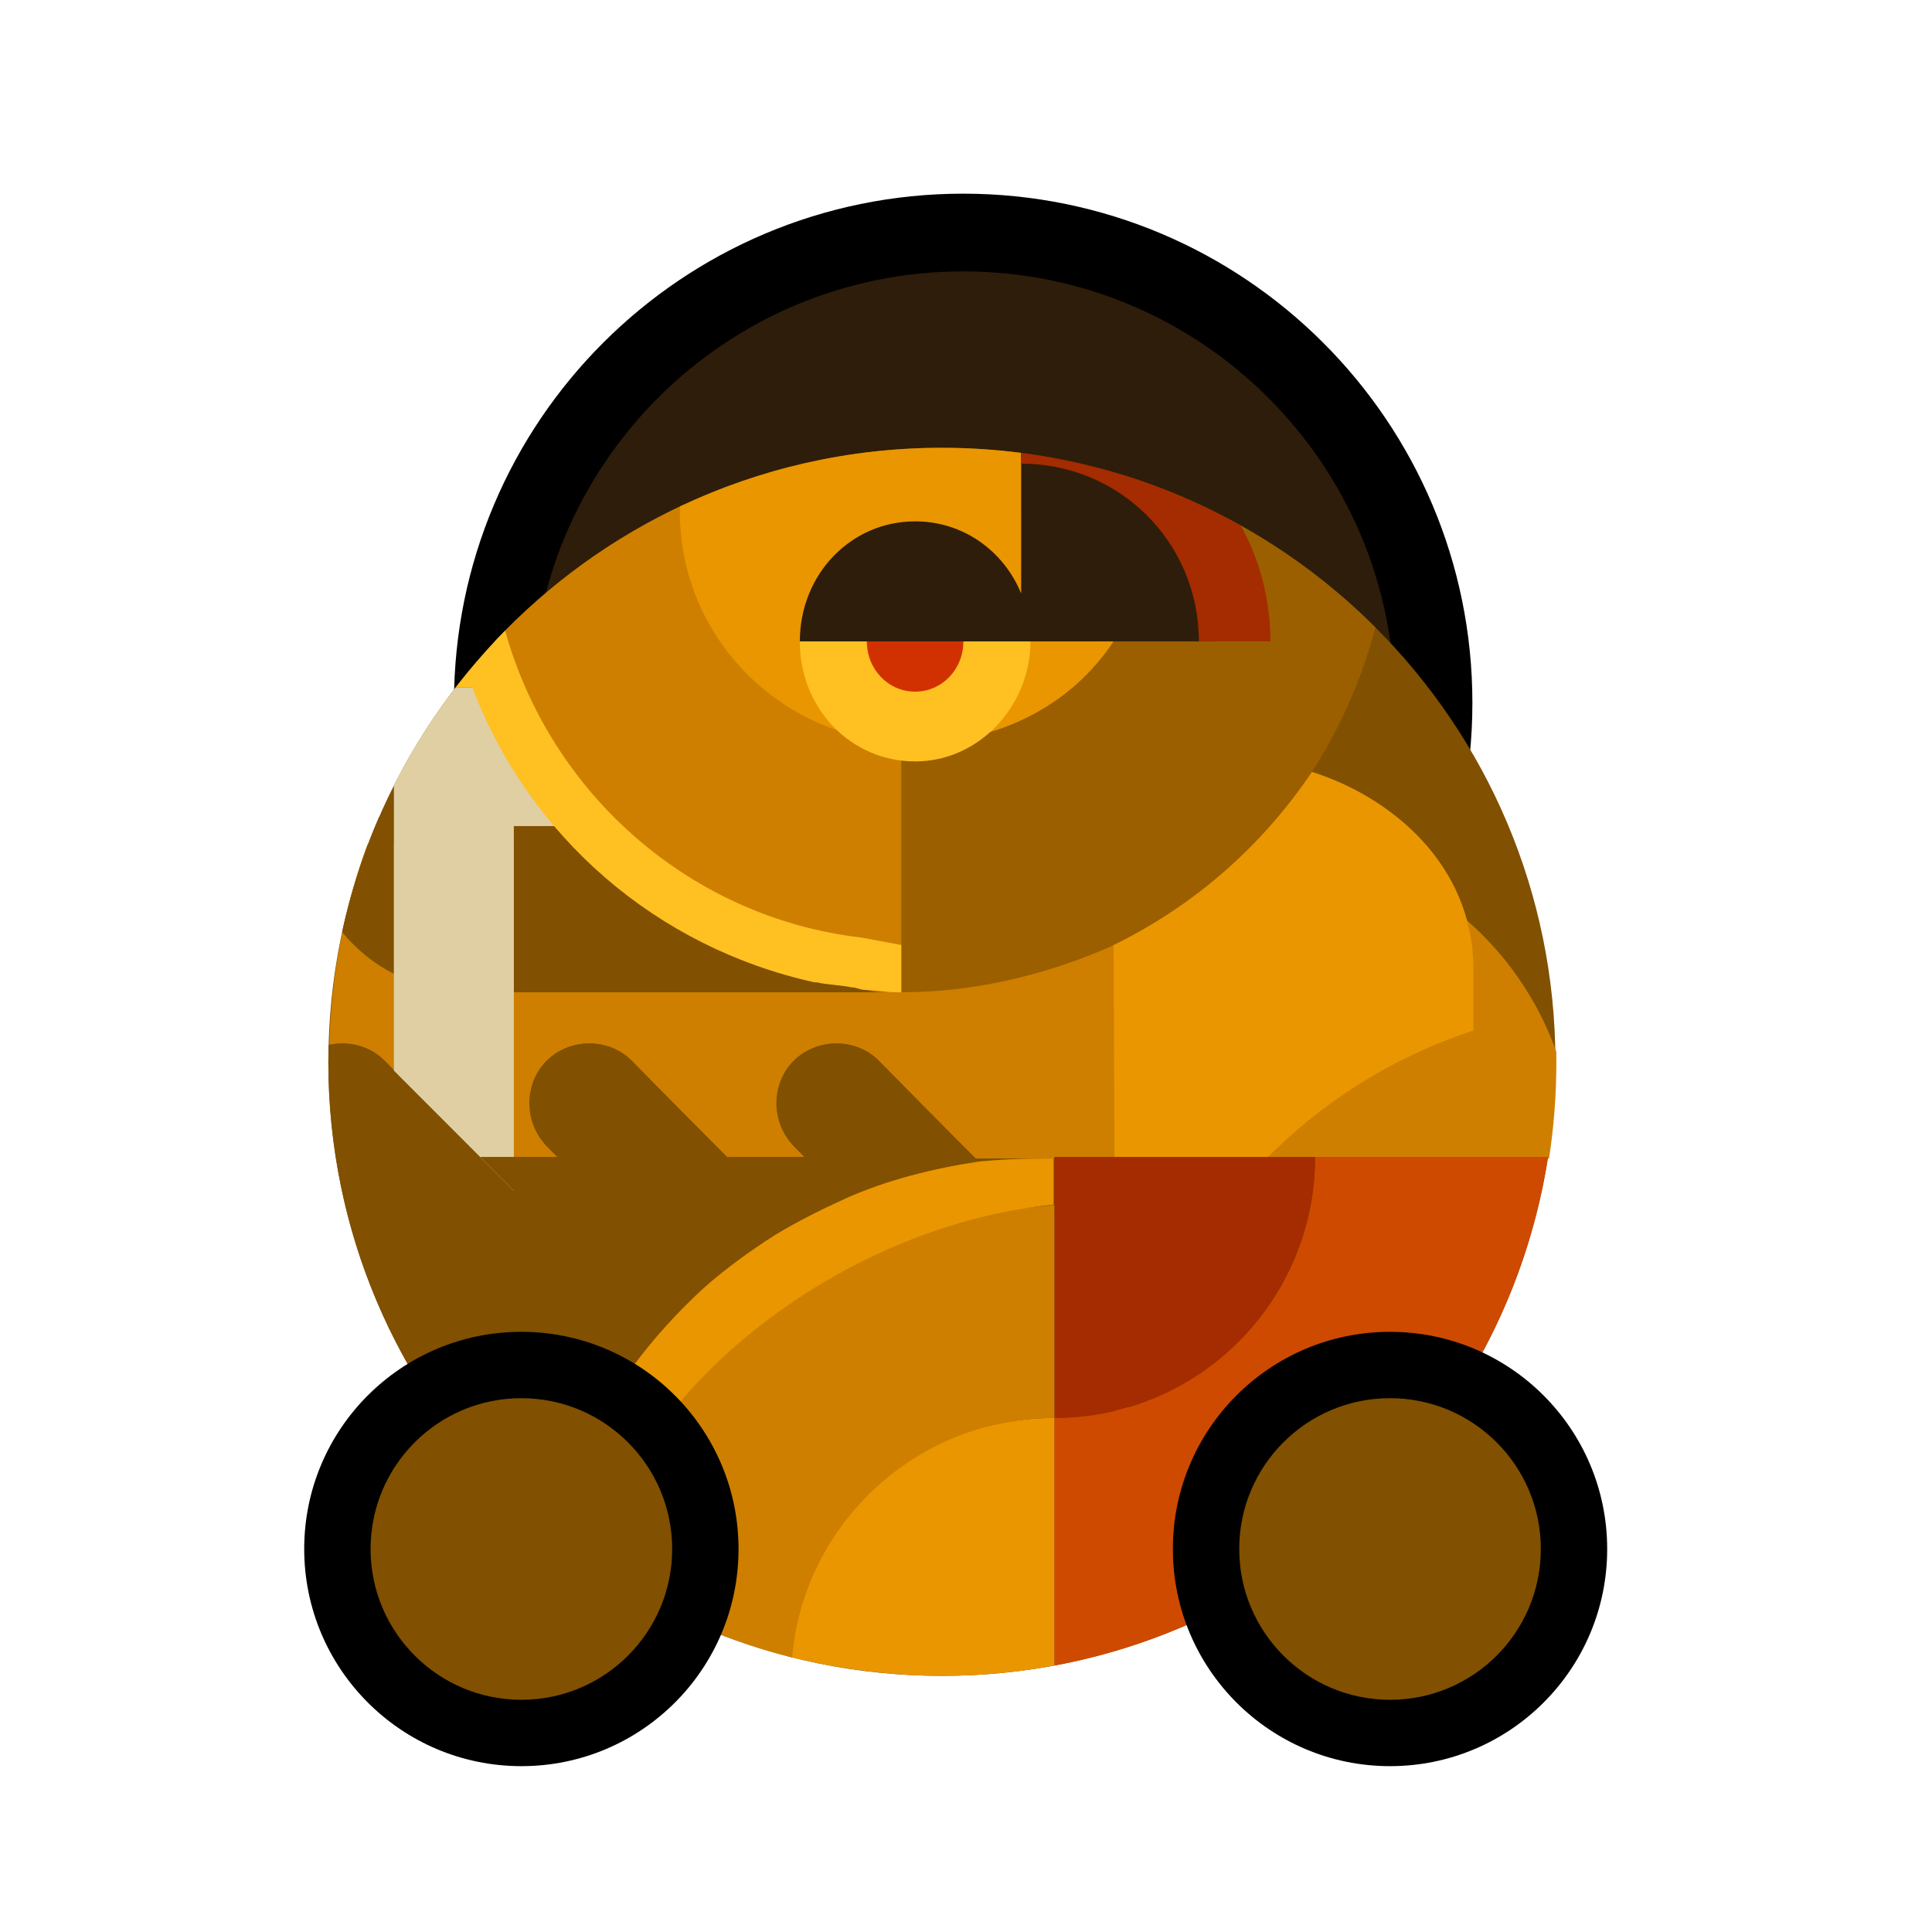 <svg width="129" height="129" viewBox="0 0 129 129" fill="none" xmlns="http://www.w3.org/2000/svg">
<path d="M32.312 47.432C32.312 64.829 46.416 78.931 63.812 78.931C81.21 78.93 95.312 64.827 95.312 47.43C95.312 30.033 81.21 15.93 63.812 15.931C46.416 15.931 32.312 30.035 32.312 47.432Z" fill="#2E1D0A"/>
<path fill-rule="evenodd" clip-rule="evenodd" d="M64.312 12.931C83.09 12.93 98.312 28.152 98.312 46.93C98.312 65.707 83.09 80.93 64.312 80.931C45.535 80.931 30.312 65.71 30.312 46.932C30.312 28.154 45.535 12.931 64.312 12.931ZM93.122 46.93C93.122 31.019 80.224 18.121 64.312 18.121C48.401 18.122 35.503 31.021 35.503 46.932C35.503 62.843 48.401 75.741 64.312 75.741C80.224 75.74 93.122 62.841 93.122 46.93Z" fill="black"/>
<path d="M21.926 70.899C21.926 48.256 40.278 29.899 62.891 29.899C85.503 29.899 103.855 48.256 103.855 70.899C103.855 93.543 85.503 111.899 62.891 111.899C40.278 111.899 21.926 93.543 21.926 70.899Z" fill="#815000"/>
<path d="M103.913 70.221C103.916 70.447 103.918 70.673 103.918 70.9C103.918 73.094 103.751 75.249 103.429 77.352L65.11 77.352L58.694 70.83C57.166 69.278 54.569 69.278 53.041 70.83C51.514 72.383 51.514 75.023 53.041 76.576L53.805 77.352L48.611 77.352L42.195 70.83C40.667 69.278 38.07 69.278 36.542 70.83C35.015 72.383 35.015 75.023 36.542 76.576L37.306 77.352L32.112 77.352L25.696 70.83C24.713 69.831 23.287 69.475 21.988 69.762C22.112 65.07 23 60.571 24.53 56.39L84.512 56.39C93.382 56.39 101.03 62.125 103.913 70.221Z" fill="#CE7F00"/>
<path d="M60.801 66.256C60.478 66.256 60.155 66.256 59.832 66.256C59.186 66.256 58.378 66.256 57.732 66.085C57.409 66.085 57.086 65.914 56.925 65.914C56.117 65.744 55.471 65.744 54.663 65.573L54.502 65.573C47.88 64.036 42.065 60.451 37.704 55.158L34.312 55.158L34.312 66.256L60.801 66.256Z" fill="#815000"/>
<path d="M22.84 62.231C23.414 59.562 24.248 56.989 25.314 54.541L26.301 54.541L26.301 65.022C24.968 64.351 23.795 63.394 22.84 62.231Z" fill="#815000"/>
<path d="M26.301 52.438C27.467 50.127 28.846 47.942 30.411 45.908L34.309 45.908L34.309 51.233C35.2 52.606 36.212 53.914 37.389 55.156L34.309 55.156L34.309 80.434C29.879 80.434 26.301 76.965 26.301 72.67L26.301 52.438Z" fill="#E0CFA3"/>
<path d="M74.514 99.548C75.65 85.005 85.228 73.107 98.376 68.81L98.376 64.679C98.376 57.738 92.857 53.111 87.338 51.458C84.254 56.416 79.708 60.382 74.352 63.026L74.514 99.548Z" fill="#EA9600"/>
<path d="M33.051 42.809C36.625 39.008 40.916 35.89 45.706 33.671C45.755 42.155 52.45 49.3 60.8 49.3L60.8 63.172L57.577 62.681C46.493 61.396 36.428 53.402 33.051 42.809Z" fill="#CE7F00"/>
<path d="M82.849 35.093C86.153 36.943 89.175 39.237 91.834 41.896C90.933 45.371 89.461 48.637 87.584 51.561C84.201 56.571 79.633 60.578 74.051 63.25C69.822 65.087 65.085 66.255 60.18 66.255L60.18 49.891C65.931 49.891 70.837 46.886 73.713 42.544L84.709 42.544C84.709 39.892 84.05 37.37 82.849 35.093Z" fill="#9B5F00"/>
<path d="M48.562 77.25L50.701 79.39C51.617 80.307 51.923 81.378 51.77 82.6C53.297 81.683 54.825 80.766 56.505 80.155L53.756 77.25L48.562 77.25Z" fill="#815000"/>
<path d="M31.789 97.582C27.371 92.43 24.208 86.168 22.777 79.271L28.548 85.046C30.076 86.575 32.672 86.575 34.2 85.046C35.727 83.518 35.727 80.919 34.2 79.39L32.061 77.25L37.255 77.25L45.044 85.046C45.503 85.658 46.266 85.964 47.03 86.117C43.517 89.327 40.615 93.149 38.629 97.582L31.789 97.582Z" fill="#815000"/>
<path d="M36.758 102.469C34.968 100.983 33.307 99.348 31.793 97.582L38.629 97.582C37.871 99.153 37.248 100.782 36.758 102.469Z" fill="#CE7F00"/>
<path d="M103.364 77.25C100.695 94.416 87.38 108.058 70.398 111.209L70.398 94.677C80.021 94.677 87.811 86.881 87.811 77.25L103.364 77.25Z" fill="#CE4A00"/>
<path d="M70.398 77.25L70.398 94.677C80.021 94.677 87.811 86.881 87.811 77.25L70.398 77.25Z" fill="#A52B00"/>
<path d="M70.398 111.209C67.963 111.661 65.453 111.898 62.888 111.898C59.493 111.898 55.947 111.425 52.793 110.645C52.793 101.646 61.246 94.677 70.398 94.677L70.398 111.209Z" fill="#EA9600"/>
<path fill-rule="evenodd" clip-rule="evenodd" d="M68.194 34.194L68.191 34.194L68.191 30.239C66.455 30.014 64.684 29.898 62.887 29.898C56.636 29.898 50.711 31.301 45.408 33.81C45.402 33.937 45.398 34.066 45.398 34.194C45.398 42.721 52.387 49.608 61.039 49.608C66.697 49.608 71.525 47.09 74.353 42.826L68.191 42.826L68.194 34.194ZM61.039 49.608C57.046 49.608 53.885 46.492 53.885 42.557C53.885 38.622 57.046 35.506 61.039 35.506C65.033 35.506 68.191 38.891 68.191 42.826C68.191 46.762 65.033 49.608 61.039 49.608Z" fill="#EA9600"/>
<path d="M30.41 45.909C31.401 44.635 32.593 43.255 33.725 42.107C36.806 53.124 46.198 61.282 57.507 62.6L60.181 63.098L60.181 66.254L59.81 66.254C59.481 66.254 59.111 66.213 58.741 66.171C58.371 66.13 58.001 66.088 57.672 66.088C57.603 66.088 57.507 66.06 57.394 66.026C57.234 65.979 57.042 65.922 56.849 65.922C56.458 65.843 56.068 65.802 55.695 65.762C55.282 65.719 54.892 65.677 54.546 65.59L54.382 65.59C43.849 63.267 35.33 55.889 31.539 45.909L30.41 45.909Z" fill="#FFC022"/>
<path d="M21.937 69.778C21.927 70.15 21.922 70.524 21.922 70.899C21.922 73.769 22.217 76.57 22.778 79.275L28.546 85.047C30.073 86.576 32.67 86.576 34.197 85.047C35.725 83.519 35.725 80.92 34.197 79.391L25.644 70.83C24.661 69.847 23.235 69.496 21.937 69.778Z" fill="#815000"/>
<path d="M50.695 79.391L42.141 70.83C40.614 69.301 38.017 69.301 36.49 70.83C34.962 72.359 34.962 74.958 36.49 76.486L45.043 85.047C45.654 85.659 46.265 85.965 47.029 86.117C48.556 84.742 50.084 83.519 51.764 82.601C51.916 81.378 51.611 80.155 50.695 79.391Z" fill="#815000"/>
<path d="M52.987 70.83C54.514 69.301 57.111 69.301 58.638 70.83L65.359 77.556C62.304 78.015 59.249 78.779 56.5 80.002L52.987 76.486C51.459 74.958 51.459 72.359 52.987 70.83Z" fill="#815000"/>
<path d="M52.894 110.67C48.045 109.453 43.538 107.37 39.547 104.596C42.71 91.872 53.71 82.053 67.192 80.768L70.399 80.462L70.399 94.679C61.122 94.679 53.633 101.839 52.894 110.67Z" fill="#CE7F00"/>
<path d="M39.546 104.594C38.596 103.934 37.675 103.234 36.785 102.497C37.284 100.742 37.906 99.046 38.629 97.431C40.614 92.998 43.516 89.176 47.029 85.966C48.404 84.743 50.084 83.52 51.764 82.45C53.292 81.533 54.819 80.768 56.499 80.004C59.249 78.781 62.304 78.017 65.359 77.558C65.489 77.546 65.618 77.534 65.746 77.523C67.276 77.382 68.798 77.353 70.348 77.353L70.348 80.436C56.995 81.721 42.707 91.872 39.546 104.594Z" fill="#EA9600"/>
<path d="M57.102 42.826C57.102 45.224 58.881 47.142 61.106 47.142C63.33 47.142 65.11 45.224 65.11 42.826L57.102 42.826Z" fill="#D13100"/>
<path d="M68.803 42.826L64.326 42.826C64.326 44.69 62.893 46.181 61.102 46.181C59.312 46.181 57.879 44.69 57.879 42.826L53.402 42.826C53.402 47.3 56.805 50.841 61.102 50.841C65.4 50.841 68.803 47.113 68.803 42.826Z" fill="#FFC022"/>
<path d="M68.191 39.644L68.191 30.239C70.419 30.528 72.591 30.996 74.692 31.628C78.551 33.877 81.127 38.066 81.127 42.826L53.406 42.826C53.406 38.352 56.809 34.811 61.106 34.811C64.314 34.811 67.023 36.783 68.191 39.644Z" fill="#2E1D0A"/>
<path d="M84.824 42.826L80.048 42.826C80.048 36.233 74.778 30.959 68.191 30.959L68.191 30.239C73.442 30.919 78.382 32.595 82.815 35.071C84.11 37.301 84.824 40.063 84.824 42.826Z" fill="#A52B00"/>
<path d="M22.312 103.425C22.312 110.328 27.909 115.926 34.812 115.927C41.716 115.929 47.312 110.333 47.312 103.43C47.312 96.526 41.716 90.929 34.812 90.927C27.909 90.926 22.312 96.521 22.312 103.425Z" fill="#815000"/>
<path fill-rule="evenodd" clip-rule="evenodd" d="M34.812 88.927C42.821 88.928 49.312 95.422 49.312 103.43C49.312 111.438 42.821 117.928 34.812 117.927C26.804 117.925 20.312 111.432 20.312 103.424C20.312 95.416 26.804 88.925 34.812 88.927ZM44.882 103.429C44.882 97.868 40.374 93.358 34.812 93.357C29.251 93.356 24.743 97.864 24.743 103.425C24.743 108.986 29.251 113.495 34.812 113.496C40.374 113.497 44.882 108.99 44.882 103.429Z" fill="black"/>
<path d="M80.312 103.425C80.312 110.328 85.909 115.926 92.812 115.927C99.716 115.929 105.312 110.333 105.312 103.43C105.312 96.526 99.716 90.929 92.812 90.927C85.909 90.926 80.312 96.521 80.312 103.425Z" fill="#815000"/>
<path fill-rule="evenodd" clip-rule="evenodd" d="M92.812 88.927C100.821 88.928 107.312 95.422 107.312 103.43C107.312 111.438 100.821 117.928 92.812 117.927C84.804 117.925 78.312 111.432 78.312 103.424C78.312 95.416 84.804 88.925 92.812 88.927ZM102.882 103.429C102.882 97.868 98.374 93.358 92.812 93.357C87.251 93.356 82.743 97.864 82.743 103.425C82.743 108.986 87.251 113.495 92.812 113.496C98.374 113.497 102.882 108.99 102.882 103.429Z" fill="black"/>
</svg>
